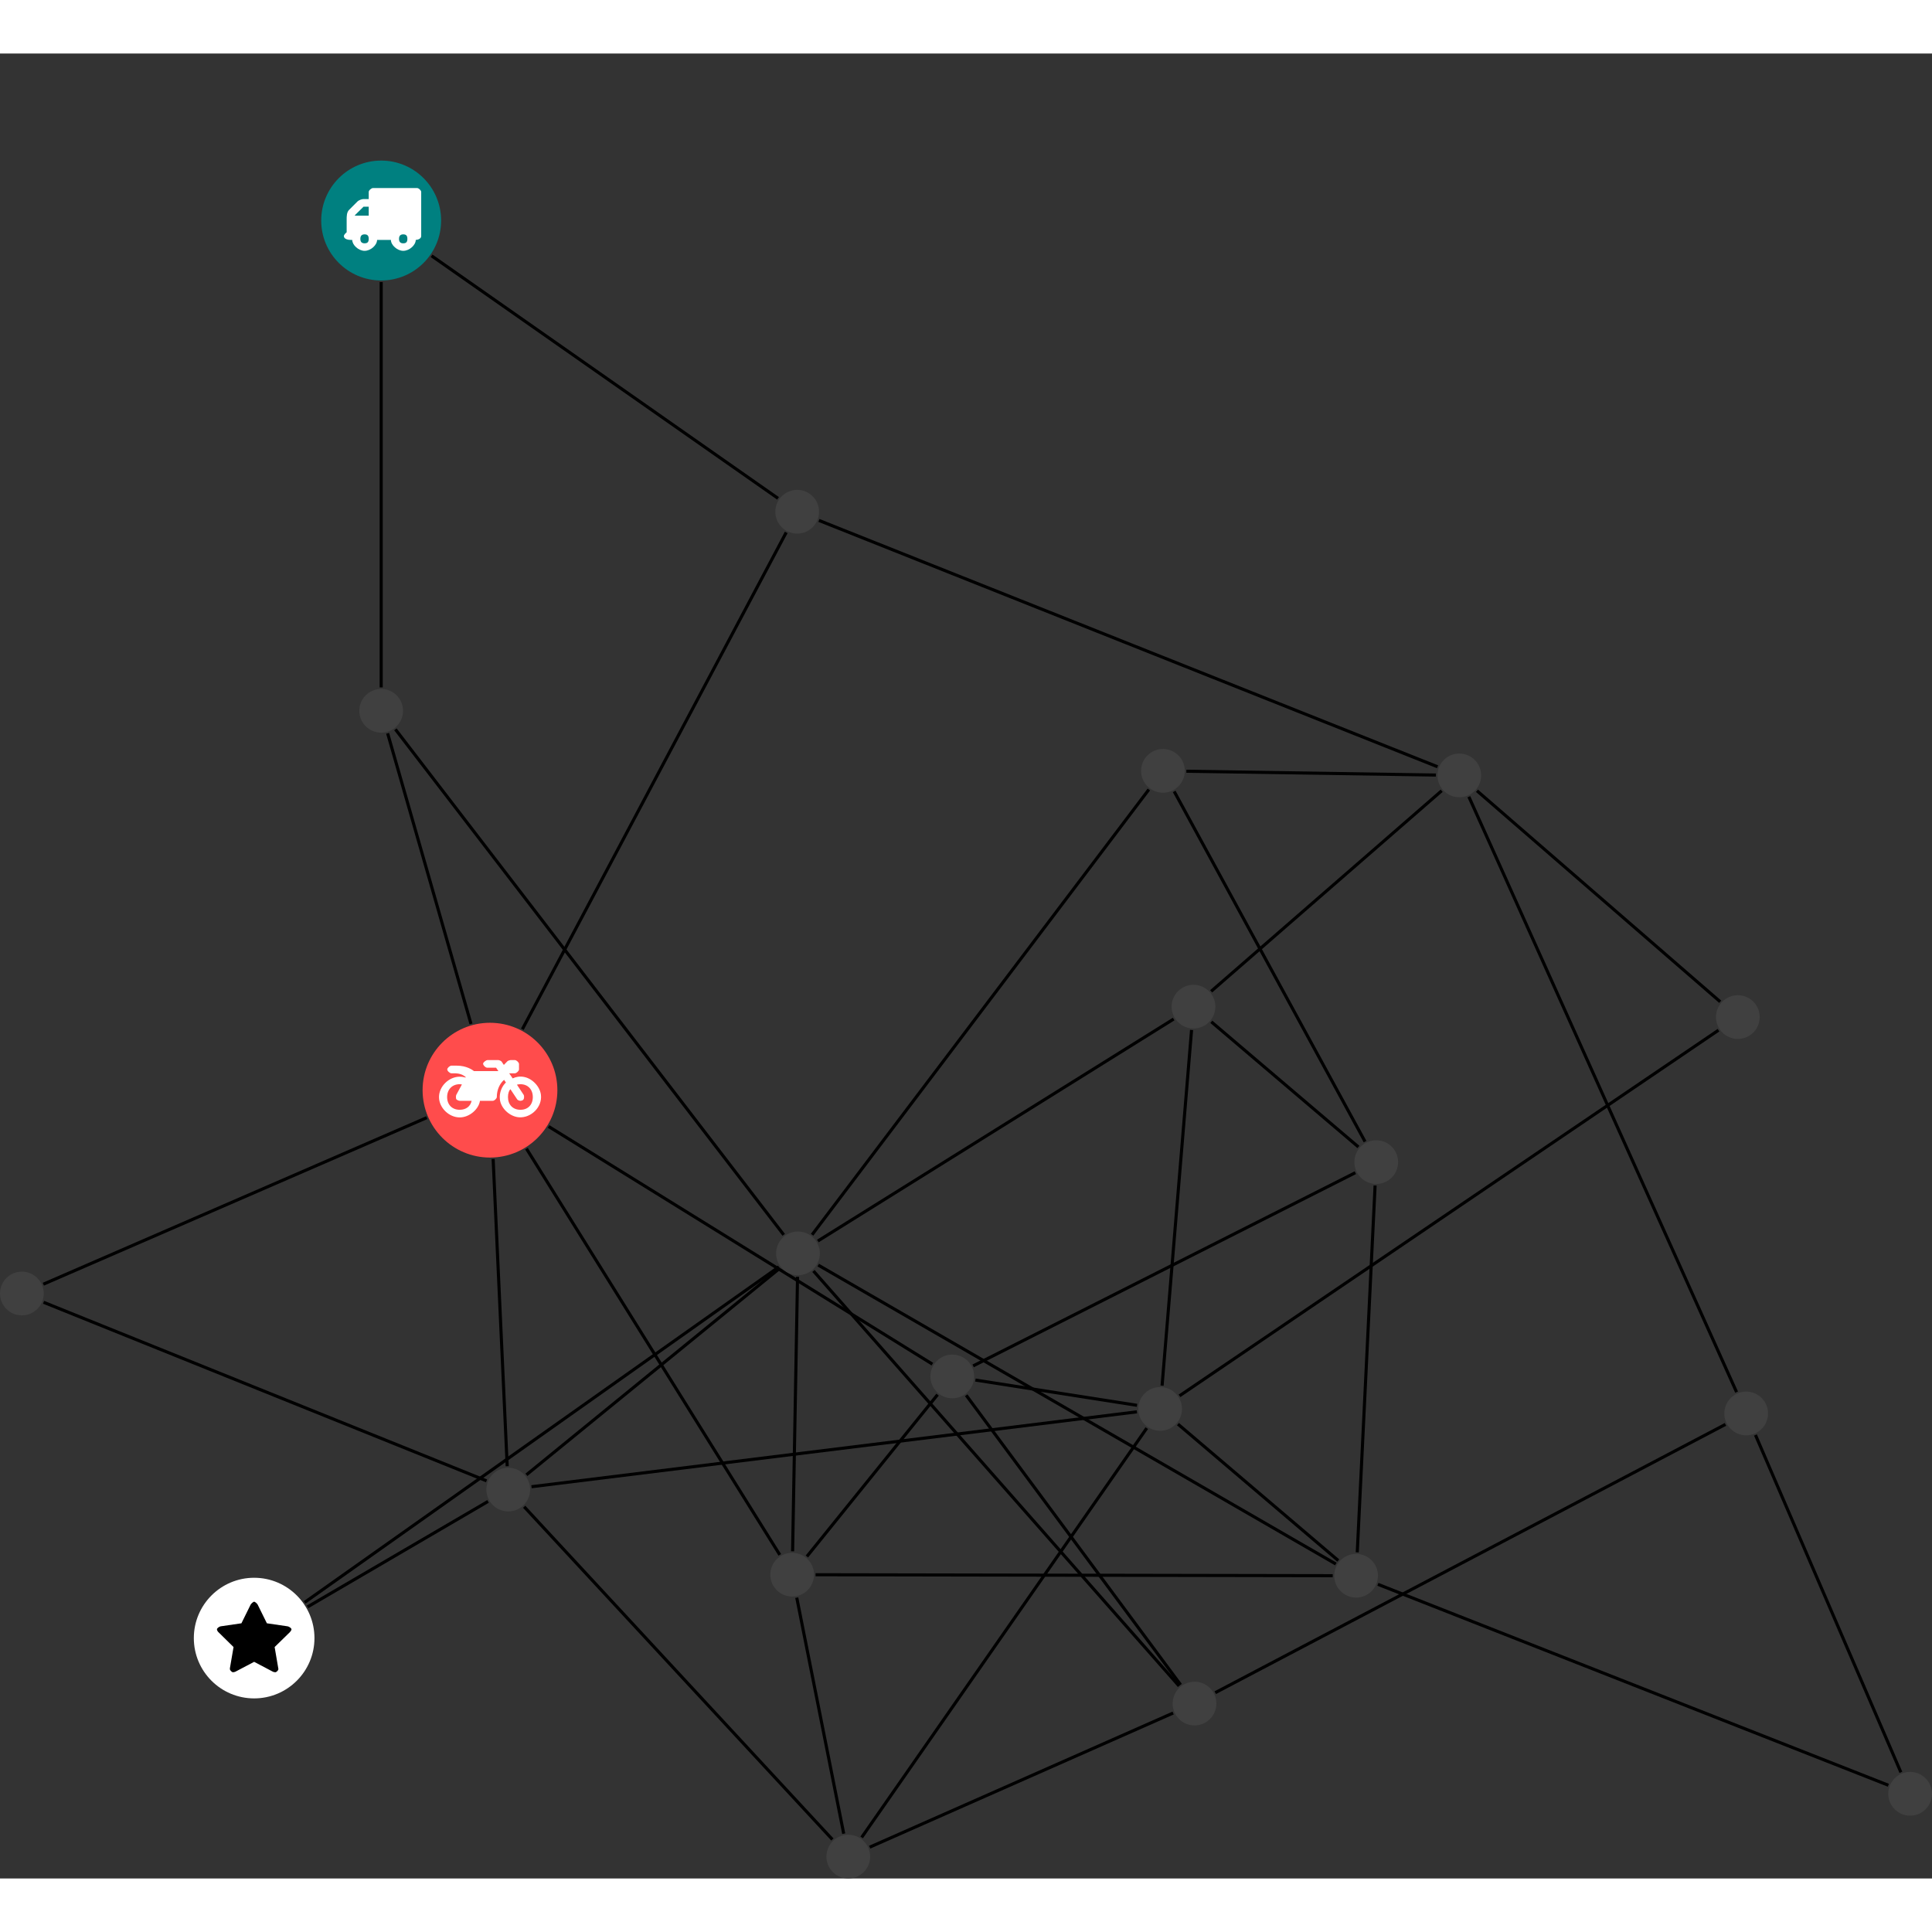 <?xml version="1.0" encoding="UTF-8"?>
<svg xmlns="http://www.w3.org/2000/svg" xmlns:xlink="http://www.w3.org/1999/xlink" width="249.067pt" height="249.067pt" viewBox="0.000 -13.801 249.067 235.266" version="1.1">
<rect x="0.000" y="-13.801" width="249.067" height="235.266" fill="#333333" stroke="none"/>
<defs>
<g>
<symbol overflow="visible" id="glyph0-0">
<path style="stroke:none;" d="M 1.422 -0.75 L 1.422 -7.922 L 3.562 -7.922 L 3.562 -0.891 L 1.422 -0.891 Z M 0.625 0 L 4.531 0 L 4.531 -8.812 L 0.438 -8.812 L 0.438 0 Z M 0.625 0 "/>
</symbol>
<symbol overflow="visible" id="glyph0-1">
<path style="stroke:none;" d="M 3.375 -0.844 C 3.375 -0.453 3.234 -0.266 2.844 -0.266 C 2.469 -0.266 2.297 -0.453 2.297 -0.844 C 2.297 -1.219 2.469 -1.422 2.844 -1.422 C 3.234 -1.422 3.375 -1.219 3.375 -0.844 Z M 1.594 -3.688 L 1.594 -3.859 C 1.594 -3.875 1.578 -3.875 1.594 -3.891 L 2.688 -4.969 C 2.703 -5 2.656 -4.984 2.688 -4.984 L 3.375 -4.984 L 3.375 -3.828 L 1.594 -3.828 Z M 8.359 -0.844 C 8.359 -0.453 8.219 -0.266 7.828 -0.266 C 7.453 -0.266 7.281 -0.453 7.281 -0.844 C 7.281 -1.219 7.453 -1.422 7.828 -1.422 C 8.219 -1.422 8.359 -1.219 8.359 -0.844 Z M 10.141 -6.891 C 10.141 -7.094 9.812 -7.391 9.609 -7.391 L 3.922 -7.391 C 3.719 -7.391 3.375 -7.094 3.375 -6.891 L 3.375 -5.969 L 2.672 -5.969 C 2.469 -5.969 2.078 -5.812 1.938 -5.672 L 0.844 -4.578 C 0.531 -4.266 0.531 -3.734 0.531 -3.328 L 0.531 -1.688 C 0.516 -1.688 0.172 -1.391 0.172 -1.203 C 0.172 -0.781 0.781 -0.703 1.062 -0.703 L 1.25 -0.703 C 1.25 -0.047 2.062 0.703 2.844 0.703 C 3.641 0.703 4.453 -0.047 4.453 -0.703 L 6.234 -0.703 C 6.234 -0.047 7.047 0.703 7.828 0.703 C 8.625 0.703 9.438 -0.047 9.438 -0.703 C 9.547 -0.703 10.141 -0.781 10.141 -1.203 Z M 10.141 -6.891 "/>
</symbol>
<symbol overflow="visible" id="glyph0-2">
<path style="stroke:none;" d="M 12.969 -2.906 C 12.844 -3.984 11.859 -5.016 10.781 -5.219 C 10.234 -5.328 9.703 -5.219 9.328 -5.031 L 8.875 -5.688 L 9.609 -5.688 C 9.812 -5.688 10.141 -5.984 10.141 -6.188 L 10.141 -6.891 C 10.141 -7.094 9.812 -7.391 9.609 -7.391 L 9.047 -7.391 C 8.969 -7.391 8.734 -7.312 8.656 -7.25 L 8.188 -6.766 L 7.891 -7.203 C 7.828 -7.281 7.594 -7.391 7.484 -7.391 L 6.078 -7.391 C 5.906 -7.391 5.547 -7.125 5.516 -6.953 C 5.484 -6.734 5.828 -6.406 6.047 -6.406 L 7.188 -6.406 L 7.484 -5.969 L 4.344 -5.969 C 4.141 -6.125 3.375 -6.672 2.141 -6.672 L 1.422 -6.672 C 1.219 -6.672 0.891 -6.375 0.891 -6.188 C 0.891 -5.984 1.219 -5.688 1.422 -5.688 L 1.781 -5.688 C 2.484 -5.688 2.906 -5.516 3.281 -5.188 L 3.25 -5.141 C 3.078 -5.188 2.797 -5.25 2.5 -5.25 C 1.109 -5.25 -0.172 -4 -0.172 -2.625 C -0.172 -1.25 1.109 0 2.5 0 C 3.75 0 4.953 -1.062 5.109 -2.141 L 6.766 -2.141 C 6.969 -2.141 7.281 -2.438 7.281 -2.625 C 7.281 -3.609 7.688 -4.391 8.219 -4.844 L 8.453 -4.5 C 7.969 -4.062 7.578 -3.203 7.672 -2.359 C 7.781 -1.172 8.969 -0.094 10.141 -0.016 C 11.703 0.094 13.156 -1.344 12.969 -2.906 Z M 2.5 -0.984 C 1.516 -0.984 0.875 -1.641 0.875 -2.625 C 0.875 -3.594 1.516 -4.281 2.5 -4.281 C 2.672 -4.281 2.844 -4.234 2.781 -4.25 L 2.047 -2.891 C 2 -2.781 2 -2.469 2.047 -2.359 C 2.125 -2.25 2.375 -2.141 2.5 -2.141 L 4.031 -2.141 C 3.891 -1.453 3.344 -0.984 2.5 -0.984 Z M 10.328 -0.984 C 9.344 -0.984 8.719 -1.641 8.719 -2.625 C 8.719 -3.109 8.859 -3.469 9.031 -3.641 L 9.906 -2.328 C 9.969 -2.219 10.203 -2.141 10.328 -2.141 C 10.391 -2.141 10.594 -2.188 10.641 -2.234 C 10.812 -2.344 10.844 -2.75 10.734 -2.922 L 9.875 -4.219 C 9.859 -4.219 10.094 -4.281 10.328 -4.281 C 11.297 -4.281 11.922 -3.594 11.922 -2.625 C 11.922 -1.641 11.297 -0.984 10.328 -0.984 Z M 10.328 -0.984 "/>
</symbol>
<symbol overflow="visible" id="glyph0-3">
<path style="stroke:none;" d="M 9.438 -5.078 C 9.438 -5.25 9.078 -5.453 8.938 -5.469 L 6.266 -5.859 L 5.078 -8.266 C 5.031 -8.375 4.75 -8.641 4.625 -8.641 C 4.5 -8.641 4.234 -8.375 4.172 -8.266 L 2.984 -5.859 L 0.312 -5.469 C 0.172 -5.453 -0.172 -5.25 -0.172 -5.078 C -0.172 -4.969 -0.062 -4.781 0.016 -4.719 L 1.969 -2.797 L 1.5 -0.062 C 1.5 -0.016 1.5 0.016 1.5 0.047 C 1.5 0.203 1.75 0.453 1.906 0.453 C 1.984 0.453 2.188 0.406 2.25 0.359 L 4.625 -0.891 L 7 0.359 C 7.062 0.406 7.266 0.453 7.344 0.453 C 7.5 0.453 7.75 0.203 7.75 0.047 C 7.75 0.016 7.75 -0.016 7.734 -0.062 L 7.266 -2.797 L 9.234 -4.719 C 9.297 -4.781 9.438 -4.969 9.438 -5.078 Z M 9.438 -5.078 "/>
</symbol>
</g>
<clipPath id="clip1">
  <path d="M 61 167 L 113 167 L 113 221.465 L 61 221.465 Z M 61 167 "/>
</clipPath>
<clipPath id="clip2">
  <path d="M 171 177 L 249.066 177 L 249.066 216 L 171 216 Z M 171 177 "/>
</clipPath>
<clipPath id="clip3">
  <path d="M 105 157 L 154 157 L 154 221.465 L 105 221.465 Z M 105 157 "/>
</clipPath>
<clipPath id="clip4">
  <path d="M 220 158 L 249.066 158 L 249.066 214 L 220 214 Z M 220 158 "/>
</clipPath>
<clipPath id="clip5">
  <path d="M 106 194 L 157 194 L 157 221.465 L 106 221.465 Z M 106 194 "/>
</clipPath>
<clipPath id="clip6">
  <path d="M 97 179 L 115 179 L 115 221.465 L 97 221.465 Z M 97 179 "/>
</clipPath>
<clipPath id="clip7">
  <path d="M 106 215 L 113 215 L 113 221.465 L 106 221.465 Z M 106 215 "/>
</clipPath>
<clipPath id="clip8">
  <path d="M 243 207 L 249.066 207 L 249.066 214 L 243 214 Z M 243 207 "/>
</clipPath>
</defs>
<g id="surface1">
<path style="fill:none;stroke-width:0.399;stroke-linecap:butt;stroke-linejoin:miter;stroke:rgb(0%,0%,0%);stroke-opacity:1;stroke-miterlimit:10;" d="M 0.001 -7.927 L 0.001 -60.185 " transform="matrix(1,0,0,-1,49.14,7.729)"/>
<path style="fill:none;stroke-width:0.399;stroke-linecap:butt;stroke-linejoin:miter;stroke:rgb(0%,0%,0%);stroke-opacity:1;stroke-miterlimit:10;" d="M 6.497 -4.548 L 51.161 -35.814 " transform="matrix(1,0,0,-1,49.14,7.729)"/>
<path style="fill:none;stroke-width:0.399;stroke-linecap:butt;stroke-linejoin:miter;stroke:rgb(0%,0%,0%);stroke-opacity:1;stroke-miterlimit:10;" d="M 140.223 -74.287 L 174.735 -151.037 " transform="matrix(1,0,0,-1,49.14,7.729)"/>
<path style="fill:none;stroke-width:0.399;stroke-linecap:butt;stroke-linejoin:miter;stroke:rgb(0%,0%,0%);stroke-opacity:1;stroke-miterlimit:10;" d="M 136.184 -70.419 L 56.434 -38.662 " transform="matrix(1,0,0,-1,49.14,7.729)"/>
<path style="fill:none;stroke-width:0.399;stroke-linecap:butt;stroke-linejoin:miter;stroke:rgb(0%,0%,0%);stroke-opacity:1;stroke-miterlimit:10;" d="M 141.266 -73.513 L 172.622 -100.709 " transform="matrix(1,0,0,-1,49.14,7.729)"/>
<path style="fill:none;stroke-width:0.399;stroke-linecap:butt;stroke-linejoin:miter;stroke:rgb(0%,0%,0%);stroke-opacity:1;stroke-miterlimit:10;" d="M 135.969 -71.486 L 103.801 -70.994 " transform="matrix(1,0,0,-1,49.14,7.729)"/>
<path style="fill:none;stroke-width:0.399;stroke-linecap:butt;stroke-linejoin:miter;stroke:rgb(0%,0%,0%);stroke-opacity:1;stroke-miterlimit:10;" d="M 136.712 -73.513 L 106.997 -99.365 " transform="matrix(1,0,0,-1,49.14,7.729)"/>
<path style="fill:none;stroke-width:0.399;stroke-linecap:butt;stroke-linejoin:miter;stroke:rgb(0%,0%,0%);stroke-opacity:1;stroke-miterlimit:10;" d="M 16.247 -160.587 L 14.434 -120.99 " transform="matrix(1,0,0,-1,49.14,7.729)"/>
<path style="fill:none;stroke-width:0.399;stroke-linecap:butt;stroke-linejoin:miter;stroke:rgb(0%,0%,0%);stroke-opacity:1;stroke-miterlimit:10;" d="M 19.38 -163.232 L 97.426 -153.576 " transform="matrix(1,0,0,-1,49.14,7.729)"/>
<path style="fill:none;stroke-width:0.399;stroke-linecap:butt;stroke-linejoin:miter;stroke:rgb(0%,0%,0%);stroke-opacity:1;stroke-miterlimit:10;" d="M 13.778 -165.126 L -9.492 -178.724 " transform="matrix(1,0,0,-1,49.14,7.729)"/>
<g clip-path="url(#clip1)" clip-rule="nonzero">
<path style="fill:none;stroke-width:0.399;stroke-linecap:butt;stroke-linejoin:miter;stroke:rgb(0%,0%,0%);stroke-opacity:1;stroke-miterlimit:10;" d="M 18.434 -165.814 L 58.169 -208.708 " transform="matrix(1,0,0,-1,49.14,7.729)"/>
</g>
<path style="fill:none;stroke-width:0.399;stroke-linecap:butt;stroke-linejoin:miter;stroke:rgb(0%,0%,0%);stroke-opacity:1;stroke-miterlimit:10;" d="M 18.723 -161.697 L 51.395 -135.06 " transform="matrix(1,0,0,-1,49.14,7.729)"/>
<path style="fill:none;stroke-width:0.399;stroke-linecap:butt;stroke-linejoin:miter;stroke:rgb(0%,0%,0%);stroke-opacity:1;stroke-miterlimit:10;" d="M 13.583 -162.474 L -43.523 -139.455 " transform="matrix(1,0,0,-1,49.14,7.729)"/>
<path style="fill:none;stroke-width:0.399;stroke-linecap:butt;stroke-linejoin:miter;stroke:rgb(0%,0%,0%);stroke-opacity:1;stroke-miterlimit:10;" d="M 11.579 -103.568 L 0.833 -66.107 " transform="matrix(1,0,0,-1,49.14,7.729)"/>
<path style="fill:none;stroke-width:0.399;stroke-linecap:butt;stroke-linejoin:miter;stroke:rgb(0%,0%,0%);stroke-opacity:1;stroke-miterlimit:10;" d="M 18.196 -104.263 L 52.215 -40.209 " transform="matrix(1,0,0,-1,49.14,7.729)"/>
<path style="fill:none;stroke-width:0.399;stroke-linecap:butt;stroke-linejoin:miter;stroke:rgb(0%,0%,0%);stroke-opacity:1;stroke-miterlimit:10;" d="M 5.876 -115.654 L -43.554 -137.123 " transform="matrix(1,0,0,-1,49.14,7.729)"/>
<path style="fill:none;stroke-width:0.399;stroke-linecap:butt;stroke-linejoin:miter;stroke:rgb(0%,0%,0%);stroke-opacity:1;stroke-miterlimit:10;" d="M 18.731 -119.654 L 51.387 -172.013 " transform="matrix(1,0,0,-1,49.14,7.729)"/>
<path style="fill:none;stroke-width:0.399;stroke-linecap:butt;stroke-linejoin:miter;stroke:rgb(0%,0%,0%);stroke-opacity:1;stroke-miterlimit:10;" d="M 21.583 -116.791 L 71.059 -147.427 " transform="matrix(1,0,0,-1,49.14,7.729)"/>
<path style="fill:none;stroke-width:0.399;stroke-linecap:butt;stroke-linejoin:miter;stroke:rgb(0%,0%,0%);stroke-opacity:1;stroke-miterlimit:10;" d="M 1.837 -65.595 L 51.895 -130.759 " transform="matrix(1,0,0,-1,49.14,7.729)"/>
<path style="fill:none;stroke-width:0.399;stroke-linecap:butt;stroke-linejoin:miter;stroke:rgb(0%,0%,0%);stroke-opacity:1;stroke-miterlimit:10;" d="M 123.387 -172.751 L 102.719 -155.162 " transform="matrix(1,0,0,-1,49.14,7.729)"/>
<path style="fill:none;stroke-width:0.399;stroke-linecap:butt;stroke-linejoin:miter;stroke:rgb(0%,0%,0%);stroke-opacity:1;stroke-miterlimit:10;" d="M 123.071 -173.197 L 56.344 -134.662 " transform="matrix(1,0,0,-1,49.14,7.729)"/>
<g clip-path="url(#clip2)" clip-rule="nonzero">
<path style="fill:none;stroke-width:0.399;stroke-linecap:butt;stroke-linejoin:miter;stroke:rgb(0%,0%,0%);stroke-opacity:1;stroke-miterlimit:10;" d="M 128.493 -175.814 L 194.301 -201.716 " transform="matrix(1,0,0,-1,49.14,7.729)"/>
</g>
<path style="fill:none;stroke-width:0.399;stroke-linecap:butt;stroke-linejoin:miter;stroke:rgb(0%,0%,0%);stroke-opacity:1;stroke-miterlimit:10;" d="M 122.669 -174.701 L 56.001 -174.58 " transform="matrix(1,0,0,-1,49.14,7.729)"/>
<path style="fill:none;stroke-width:0.399;stroke-linecap:butt;stroke-linejoin:miter;stroke:rgb(0%,0%,0%);stroke-opacity:1;stroke-miterlimit:10;" d="M 125.833 -171.693 L 128.133 -124.4 " transform="matrix(1,0,0,-1,49.14,7.729)"/>
<g clip-path="url(#clip3)" clip-rule="nonzero">
<path style="fill:none;stroke-width:0.399;stroke-linecap:butt;stroke-linejoin:miter;stroke:rgb(0%,0%,0%);stroke-opacity:1;stroke-miterlimit:10;" d="M 98.696 -155.681 L 61.942 -208.443 " transform="matrix(1,0,0,-1,49.14,7.729)"/>
</g>
<path style="fill:none;stroke-width:0.399;stroke-linecap:butt;stroke-linejoin:miter;stroke:rgb(0%,0%,0%);stroke-opacity:1;stroke-miterlimit:10;" d="M 102.919 -151.513 L 172.403 -104.38 " transform="matrix(1,0,0,-1,49.14,7.729)"/>
<path style="fill:none;stroke-width:0.399;stroke-linecap:butt;stroke-linejoin:miter;stroke:rgb(0%,0%,0%);stroke-opacity:1;stroke-miterlimit:10;" d="M 100.672 -150.201 L 104.473 -104.353 " transform="matrix(1,0,0,-1,49.14,7.729)"/>
<path style="fill:none;stroke-width:0.399;stroke-linecap:butt;stroke-linejoin:miter;stroke:rgb(0%,0%,0%);stroke-opacity:1;stroke-miterlimit:10;" d="M 97.442 -152.74 L 76.606 -149.482 " transform="matrix(1,0,0,-1,49.14,7.729)"/>
<path style="fill:none;stroke-width:0.399;stroke-linecap:butt;stroke-linejoin:miter;stroke:rgb(0%,0%,0%);stroke-opacity:1;stroke-miterlimit:10;" d="M -9.867 -178.142 L 51.27 -134.896 " transform="matrix(1,0,0,-1,49.14,7.729)"/>
<path style="fill:none;stroke-width:0.399;stroke-linecap:butt;stroke-linejoin:miter;stroke:rgb(0%,0%,0%);stroke-opacity:1;stroke-miterlimit:10;" d="M 173.301 -155.197 L 107.528 -189.783 " transform="matrix(1,0,0,-1,49.14,7.729)"/>
<g clip-path="url(#clip4)" clip-rule="nonzero">
<path style="fill:none;stroke-width:0.399;stroke-linecap:butt;stroke-linejoin:miter;stroke:rgb(0%,0%,0%);stroke-opacity:1;stroke-miterlimit:10;" d="M 177.169 -156.564 L 195.915 -200.052 " transform="matrix(1,0,0,-1,49.14,7.729)"/>
</g>
<g clip-path="url(#clip5)" clip-rule="nonzero">
<path style="fill:none;stroke-width:0.399;stroke-linecap:butt;stroke-linejoin:miter;stroke:rgb(0%,0%,0%);stroke-opacity:1;stroke-miterlimit:10;" d="M 62.977 -209.701 L 102.094 -192.408 " transform="matrix(1,0,0,-1,49.14,7.729)"/>
</g>
<g clip-path="url(#clip6)" clip-rule="nonzero">
<path style="fill:none;stroke-width:0.399;stroke-linecap:butt;stroke-linejoin:miter;stroke:rgb(0%,0%,0%);stroke-opacity:1;stroke-miterlimit:10;" d="M 59.63 -207.962 L 53.575 -177.533 " transform="matrix(1,0,0,-1,49.14,7.729)"/>
</g>
<path style="fill:none;stroke-width:0.399;stroke-linecap:butt;stroke-linejoin:miter;stroke:rgb(0%,0%,0%);stroke-opacity:1;stroke-miterlimit:10;" d="M 102.86 -188.923 L 55.727 -135.419 " transform="matrix(1,0,0,-1,49.14,7.729)"/>
<path style="fill:none;stroke-width:0.399;stroke-linecap:butt;stroke-linejoin:miter;stroke:rgb(0%,0%,0%);stroke-opacity:1;stroke-miterlimit:10;" d="M 103.059 -188.763 L 75.419 -151.443 " transform="matrix(1,0,0,-1,49.14,7.729)"/>
<path style="fill:none;stroke-width:0.399;stroke-linecap:butt;stroke-linejoin:miter;stroke:rgb(0%,0%,0%);stroke-opacity:1;stroke-miterlimit:10;" d="M 55.551 -130.748 L 98.965 -73.353 " transform="matrix(1,0,0,-1,49.14,7.729)"/>
<path style="fill:none;stroke-width:0.399;stroke-linecap:butt;stroke-linejoin:miter;stroke:rgb(0%,0%,0%);stroke-opacity:1;stroke-miterlimit:10;" d="M 53.676 -136.169 L 53.04 -171.556 " transform="matrix(1,0,0,-1,49.14,7.729)"/>
<path style="fill:none;stroke-width:0.399;stroke-linecap:butt;stroke-linejoin:miter;stroke:rgb(0%,0%,0%);stroke-opacity:1;stroke-miterlimit:10;" d="M 56.294 -131.556 L 102.161 -102.943 " transform="matrix(1,0,0,-1,49.14,7.729)"/>
<path style="fill:none;stroke-width:0.399;stroke-linecap:butt;stroke-linejoin:miter;stroke:rgb(0%,0%,0%);stroke-opacity:1;stroke-miterlimit:10;" d="M 102.231 -73.595 L 126.837 -118.74 " transform="matrix(1,0,0,-1,49.14,7.729)"/>
<path style="fill:none;stroke-width:0.399;stroke-linecap:butt;stroke-linejoin:miter;stroke:rgb(0%,0%,0%);stroke-opacity:1;stroke-miterlimit:10;" d="M 54.88 -172.228 L 71.727 -151.365 " transform="matrix(1,0,0,-1,49.14,7.729)"/>
<path style="fill:none;stroke-width:0.399;stroke-linecap:butt;stroke-linejoin:miter;stroke:rgb(0%,0%,0%);stroke-opacity:1;stroke-miterlimit:10;" d="M 107.02 -103.298 L 125.981 -119.431 " transform="matrix(1,0,0,-1,49.14,7.729)"/>
<path style="fill:none;stroke-width:0.399;stroke-linecap:butt;stroke-linejoin:miter;stroke:rgb(0%,0%,0%);stroke-opacity:1;stroke-miterlimit:10;" d="M 125.587 -122.748 L 76.317 -147.654 " transform="matrix(1,0,0,-1,49.14,7.729)"/>
<path style=" stroke:none;fill-rule:nonzero;fill:rgb(0%,50%,50%);fill-opacity:1;" d="M 56.867 7.73 C 56.867 3.461 53.41 0 49.141 0 C 44.871 0 41.41 3.461 41.41 7.73 C 41.41 11.996 44.871 15.457 49.141 15.457 C 53.41 15.457 56.867 11.996 56.867 7.73 Z M 56.867 7.73 "/>
<g style="fill:rgb(100%,100%,100%);fill-opacity:1;">
  <use xlink:href="#glyph0-1" x="44.159" y="10.932"/>
</g>
<path style=" stroke:none;fill-rule:nonzero;fill:rgb(25%,25%,25%);fill-opacity:1;" d="M 190.945 79.262 C 190.945 77.707 189.684 76.445 188.125 76.445 C 186.57 76.445 185.309 77.707 185.309 79.262 C 185.309 80.82 186.57 82.078 188.125 82.078 C 189.684 82.078 190.945 80.82 190.945 79.262 Z M 190.945 79.262 "/>
<path style=" stroke:none;fill-rule:nonzero;fill:rgb(25%,25%,25%);fill-opacity:1;" d="M 68.34 171.328 C 68.34 169.773 67.078 168.512 65.523 168.512 C 63.965 168.512 62.703 169.773 62.703 171.328 C 62.703 172.887 63.965 174.148 65.523 174.148 C 67.078 174.148 68.34 172.887 68.34 171.328 Z M 68.34 171.328 "/>
<path style=" stroke:none;fill-rule:nonzero;fill:rgb(100%,29.999%,29.999%);fill-opacity:1;" d="M 71.855 119.84 C 71.855 115.043 67.965 111.152 63.168 111.152 C 58.371 111.152 54.48 115.043 54.48 119.84 C 54.48 124.637 58.371 128.527 63.168 128.527 C 67.965 128.527 71.855 124.637 71.855 119.84 Z M 71.855 119.84 "/>
<g style="fill:rgb(100%,100%,100%);fill-opacity:1;">
  <use xlink:href="#glyph0-2" x="56.767" y="123.352"/>
</g>
<path style=" stroke:none;fill-rule:nonzero;fill:rgb(25%,25%,25%);fill-opacity:1;" d="M 51.957 70.934 C 51.957 69.375 50.695 68.113 49.141 68.113 C 47.582 68.113 46.32 69.375 46.32 70.934 C 46.32 72.488 47.582 73.75 49.141 73.75 C 50.695 73.75 51.957 72.488 51.957 70.934 Z M 51.957 70.934 "/>
<path style=" stroke:none;fill-rule:nonzero;fill:rgb(25%,25%,25%);fill-opacity:1;" d="M 177.641 182.434 C 177.641 180.879 176.379 179.617 174.824 179.617 C 173.27 179.617 172.008 180.879 172.008 182.434 C 172.008 183.992 173.27 185.254 174.824 185.254 C 176.379 185.254 177.641 183.992 177.641 182.434 Z M 177.641 182.434 "/>
<path style=" stroke:none;fill-rule:nonzero;fill:rgb(25%,25%,25%);fill-opacity:1;" d="M 152.379 160.934 C 152.379 159.375 151.117 158.113 149.562 158.113 C 148.004 158.113 146.742 159.375 146.742 160.934 C 146.742 162.488 148.004 163.75 149.562 163.75 C 151.117 163.75 152.379 162.488 152.379 160.934 Z M 152.379 160.934 "/>
<path style=" stroke:none;fill-rule:nonzero;fill:rgb(100%,100%,100%);fill-opacity:1;" d="M 40.539 190.477 C 40.539 186.184 37.055 182.699 32.762 182.699 C 28.469 182.699 24.988 186.184 24.988 190.477 C 24.988 194.77 28.469 198.25 32.762 198.25 C 37.055 198.25 40.539 194.77 40.539 190.477 Z M 40.539 190.477 "/>
<g style="fill:rgb(0%,0%,0%);fill-opacity:1;">
  <use xlink:href="#glyph0-3" x="28.139" y="194.427"/>
</g>
<path style=" stroke:none;fill-rule:nonzero;fill:rgb(25%,25%,25%);fill-opacity:1;" d="M 227.93 161.52 C 227.93 159.961 226.668 158.699 225.109 158.699 C 223.555 158.699 222.293 159.961 222.293 161.52 C 222.293 163.074 223.555 164.336 225.109 164.336 C 226.668 164.336 227.93 163.074 227.93 161.52 Z M 227.93 161.52 "/>
<g clip-path="url(#clip7)" clip-rule="nonzero">
<path style=" stroke:none;fill-rule:nonzero;fill:rgb(25%,25%,25%);fill-opacity:1;" d="M 112.176 218.648 C 112.176 217.09 110.914 215.828 109.359 215.828 C 107.801 215.828 106.539 217.09 106.539 218.648 C 106.539 220.203 107.801 221.465 109.359 221.465 C 110.914 221.465 112.176 220.203 112.176 218.648 Z M 112.176 218.648 "/>
</g>
<path style=" stroke:none;fill-rule:nonzero;fill:rgb(25%,25%,25%);fill-opacity:1;" d="M 105.59 45.273 C 105.59 43.715 104.328 42.453 102.77 42.453 C 101.215 42.453 99.953 43.715 99.953 45.273 C 99.953 46.828 101.215 48.09 102.77 48.09 C 104.328 48.09 105.59 46.828 105.59 45.273 Z M 105.59 45.273 "/>
<path style=" stroke:none;fill-rule:nonzero;fill:rgb(25%,25%,25%);fill-opacity:1;" d="M 156.812 198.914 C 156.812 197.359 155.551 196.098 153.996 196.098 C 152.438 196.098 151.176 197.359 151.176 198.914 C 151.176 200.473 152.438 201.734 153.996 201.734 C 155.551 201.734 156.812 200.473 156.812 198.914 Z M 156.812 198.914 "/>
<path style=" stroke:none;fill-rule:nonzero;fill:rgb(25%,25%,25%);fill-opacity:1;" d="M 105.691 140.883 C 105.691 139.324 104.43 138.062 102.871 138.062 C 101.316 138.062 100.055 139.324 100.055 140.883 C 100.055 142.438 101.316 143.699 102.871 143.699 C 104.43 143.699 105.691 142.438 105.691 140.883 Z M 105.691 140.883 "/>
<path style=" stroke:none;fill-rule:nonzero;fill:rgb(25%,25%,25%);fill-opacity:1;" d="M 226.855 110.414 C 226.855 108.859 225.594 107.598 224.035 107.598 C 222.48 107.598 221.219 108.859 221.219 110.414 C 221.219 111.973 222.48 113.234 224.035 113.234 C 225.594 113.234 226.855 111.973 226.855 110.414 Z M 226.855 110.414 "/>
<g clip-path="url(#clip8)" clip-rule="nonzero">
<path style=" stroke:none;fill-rule:nonzero;fill:rgb(25%,25%,25%);fill-opacity:1;" d="M 249.066 210.551 C 249.066 208.992 247.805 207.73 246.25 207.73 C 244.691 207.73 243.43 208.992 243.43 210.551 C 243.43 212.105 244.691 213.367 246.25 213.367 C 247.805 213.367 249.066 212.105 249.066 210.551 Z M 249.066 210.551 "/>
</g>
<path style=" stroke:none;fill-rule:nonzero;fill:rgb(25%,25%,25%);fill-opacity:1;" d="M 152.742 78.676 C 152.742 77.117 151.48 75.855 149.926 75.855 C 148.367 75.855 147.105 77.117 147.105 78.676 C 147.105 80.23 148.367 81.492 149.926 81.492 C 151.48 81.492 152.742 80.23 152.742 78.676 Z M 152.742 78.676 "/>
<path style=" stroke:none;fill-rule:nonzero;fill:rgb(25%,25%,25%);fill-opacity:1;" d="M 5.637 146.055 C 5.637 144.496 4.375 143.234 2.816 143.234 C 1.262 143.234 0 144.496 0 146.055 C 0 147.609 1.262 148.871 2.816 148.871 C 4.375 148.871 5.637 147.609 5.637 146.055 Z M 5.637 146.055 "/>
<path style=" stroke:none;fill-rule:nonzero;fill:rgb(25%,25%,25%);fill-opacity:1;" d="M 104.941 182.301 C 104.941 180.746 103.68 179.484 102.125 179.484 C 100.566 179.484 99.305 180.746 99.305 182.301 C 99.305 183.855 100.566 185.117 102.125 185.117 C 103.68 185.117 104.941 183.855 104.941 182.301 Z M 104.941 182.301 "/>
<path style=" stroke:none;fill-rule:nonzero;fill:rgb(25%,25%,25%);fill-opacity:1;" d="M 156.68 109.07 C 156.68 107.516 155.418 106.254 153.859 106.254 C 152.305 106.254 151.043 107.516 151.043 109.07 C 151.043 110.629 152.305 111.891 153.859 111.891 C 155.418 111.891 156.68 110.629 156.68 109.07 Z M 156.68 109.07 "/>
<path style=" stroke:none;fill-rule:nonzero;fill:rgb(25%,25%,25%);fill-opacity:1;" d="M 180.238 129.113 C 180.238 127.559 178.977 126.297 177.422 126.297 C 175.863 126.297 174.602 127.559 174.602 129.113 C 174.602 130.672 175.863 131.934 177.422 131.934 C 178.977 131.934 180.238 130.672 180.238 129.113 Z M 180.238 129.113 "/>
<path style=" stroke:none;fill-rule:nonzero;fill:rgb(25%,25%,25%);fill-opacity:1;" d="M 125.582 156.742 C 125.582 155.188 124.32 153.926 122.762 153.926 C 121.207 153.926 119.945 155.188 119.945 156.742 C 119.945 158.301 121.207 159.562 122.762 159.562 C 124.32 159.562 125.582 158.301 125.582 156.742 Z M 125.582 156.742 "/>
</g>
</svg>
